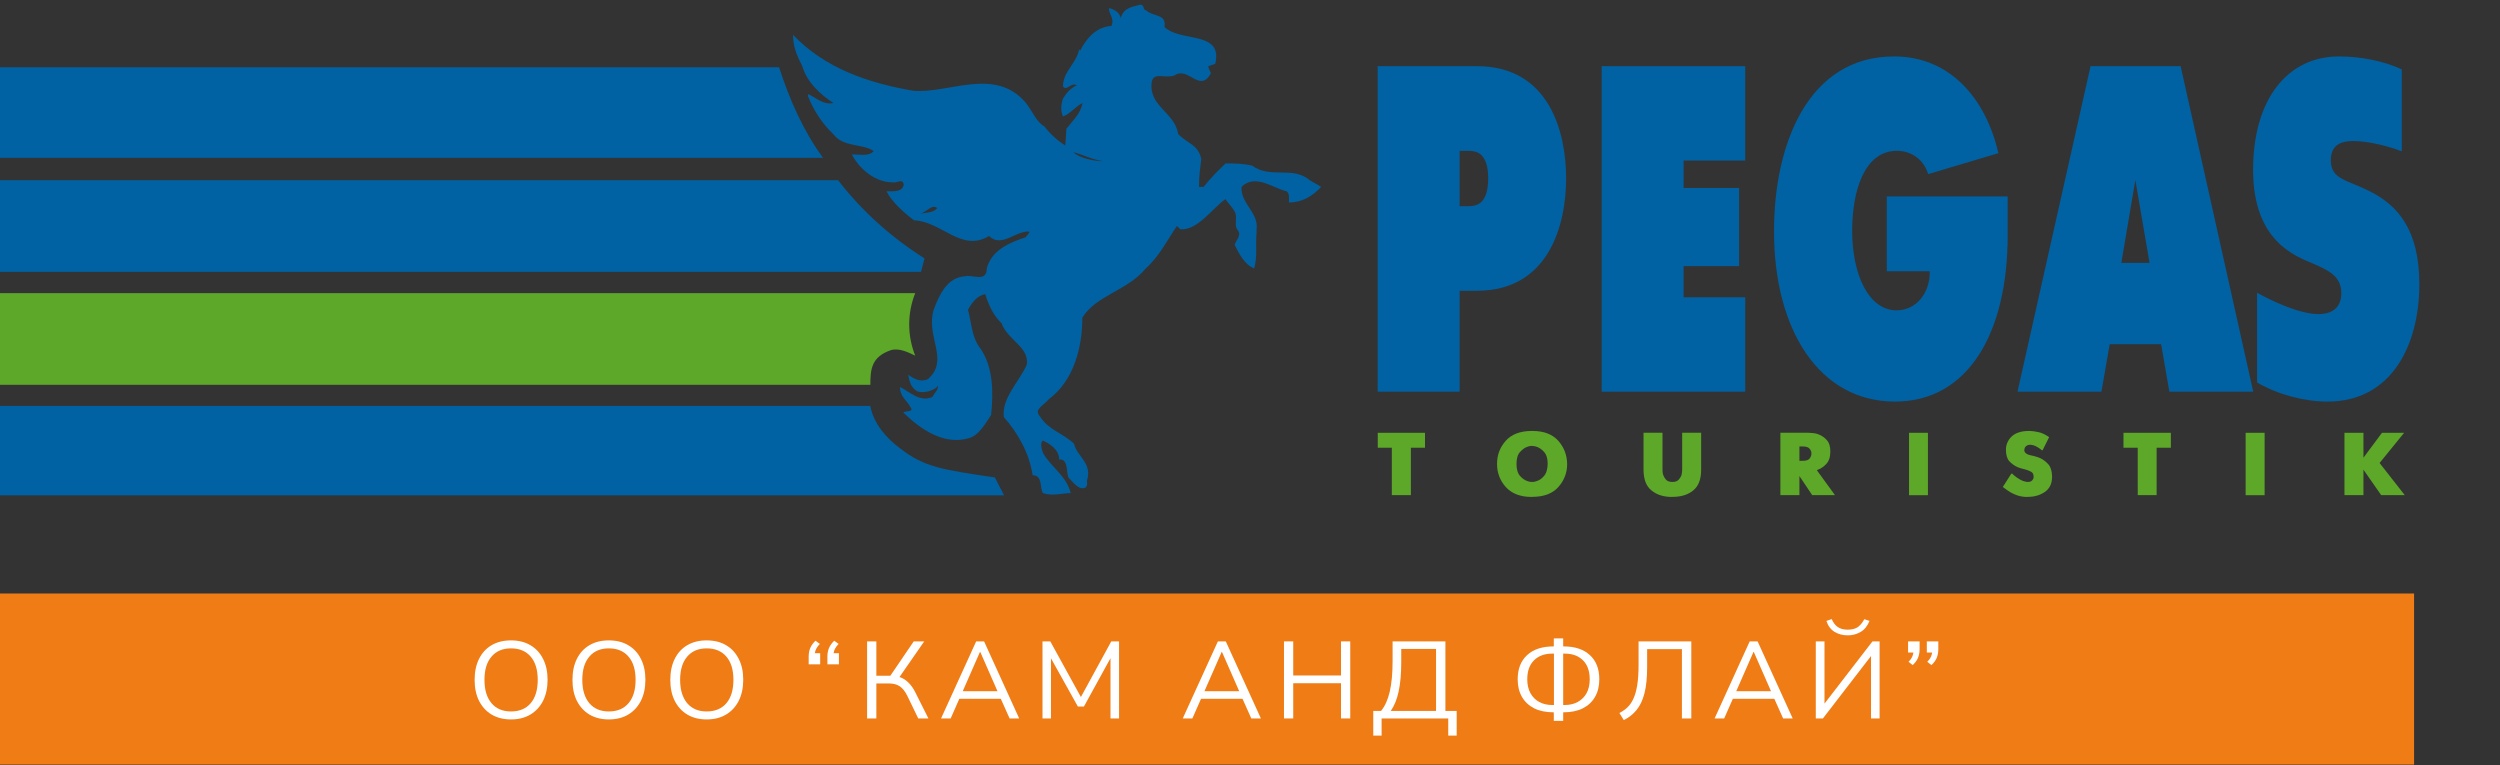 <svg width="98" height="30" viewBox="0 0 98 30" fill="none" xmlns="http://www.w3.org/2000/svg">
<rect x="0" y="0" width="98" height="30" fill="#333333" stroke="none"/>
<path fill-rule="evenodd" clip-rule="evenodd" d="M94.242 16.965H93.374L92.647 17.943V16.965H91.903V19.41H92.647V18.411L93.343 19.41H94.267L93.28 18.149L94.242 16.965ZM88.029 16.965H88.773V19.413H88.029V16.965ZM83.24 17.552H83.799V19.41H84.54V17.552H85.098V16.965H83.24V17.552ZM79.974 17.959C79.918 17.932 79.858 17.911 79.797 17.897C79.75 17.878 79.701 17.866 79.651 17.86C79.637 17.852 79.615 17.849 79.593 17.846C79.573 17.838 79.554 17.836 79.529 17.828C79.484 17.815 79.443 17.793 79.408 17.763C79.391 17.748 79.377 17.729 79.367 17.709C79.358 17.688 79.353 17.665 79.352 17.643C79.358 17.63 79.358 17.613 79.358 17.6C79.364 17.578 79.369 17.565 79.372 17.552C79.388 17.519 79.414 17.491 79.446 17.472C79.485 17.445 79.529 17.434 79.593 17.434C79.668 17.442 79.731 17.455 79.784 17.482C79.853 17.514 79.905 17.549 79.966 17.59C79.98 17.6 79.991 17.611 80.005 17.621C80.019 17.635 80.03 17.643 80.038 17.648H80.071L80.326 17.134C80.32 17.129 80.317 17.129 80.317 17.129L80.306 17.121C80.149 17.016 80.002 16.952 79.864 16.931C79.762 16.908 79.658 16.895 79.554 16.893H79.521C79.231 16.896 79.012 16.968 78.86 17.107C78.787 17.175 78.729 17.256 78.69 17.347C78.651 17.437 78.631 17.534 78.633 17.632C78.633 17.833 78.677 17.983 78.769 18.085C78.866 18.184 78.971 18.259 79.079 18.307C79.123 18.328 79.167 18.342 79.211 18.355C79.261 18.371 79.3 18.382 79.338 18.39C79.344 18.395 79.352 18.395 79.358 18.395C79.364 18.397 79.371 18.398 79.377 18.398C79.474 18.425 79.554 18.457 79.618 18.492C79.687 18.529 79.717 18.593 79.717 18.684V18.727C79.713 18.744 79.707 18.761 79.698 18.775C79.686 18.807 79.664 18.835 79.634 18.853C79.598 18.883 79.551 18.893 79.488 18.893H79.457C79.444 18.885 79.438 18.885 79.43 18.885C79.339 18.87 79.253 18.839 79.175 18.792C79.095 18.746 79.019 18.693 78.949 18.634L78.915 18.602C78.904 18.591 78.893 18.579 78.882 18.567H78.843L78.511 19.089C78.625 19.175 78.722 19.247 78.81 19.298C78.907 19.354 78.996 19.391 79.084 19.421C79.148 19.442 79.206 19.456 79.266 19.464C79.33 19.477 79.388 19.48 79.457 19.48L79.491 19.477C79.745 19.477 79.966 19.416 80.151 19.287C80.348 19.158 80.442 18.955 80.442 18.677C80.436 18.462 80.389 18.307 80.295 18.2C80.193 18.09 80.091 18.01 79.975 17.959L79.974 17.959ZM74.834 16.965H75.575V19.413H74.834L74.834 16.965Z" fill="#5DA729"/>
<path d="M71.234 18.427C71.243 18.419 71.248 18.419 71.248 18.419C71.381 18.371 71.489 18.294 71.591 18.186C71.699 18.071 71.749 17.911 71.749 17.697C71.749 17.498 71.704 17.351 71.61 17.252C71.528 17.157 71.424 17.083 71.306 17.035C71.22 16.999 71.129 16.979 71.035 16.974C70.982 16.968 70.928 16.964 70.875 16.963H69.791V19.41H70.537V18.66L71.038 19.41H71.931L71.221 18.433C71.229 18.427 71.234 18.427 71.234 18.427ZM71.007 17.769V17.809C70.998 17.873 70.971 17.933 70.93 17.983C70.878 18.039 70.792 18.063 70.676 18.063H70.537V17.501H70.676C70.792 17.503 70.878 17.528 70.925 17.578C70.97 17.625 70.999 17.684 71.007 17.747V17.769Z" fill="#5DA729"/>
<path fill-rule="evenodd" clip-rule="evenodd" d="M65.941 18.406C65.941 18.435 65.941 18.465 65.936 18.505C65.93 18.543 65.924 18.583 65.916 18.623C65.891 18.69 65.853 18.752 65.803 18.805C65.748 18.864 65.67 18.893 65.557 18.893C65.441 18.89 65.361 18.861 65.308 18.805C65.26 18.752 65.223 18.69 65.2 18.623C65.186 18.585 65.178 18.545 65.175 18.505C65.17 18.462 65.17 18.433 65.17 18.406V16.963H64.426V18.419C64.431 18.792 64.528 19.057 64.738 19.225C64.946 19.397 65.214 19.48 65.538 19.48L65.57 19.477C65.905 19.477 66.173 19.391 66.375 19.225C66.585 19.051 66.685 18.783 66.685 18.419V16.963H65.941V18.406Z" fill="#5DA729"/>
<path d="M60.075 16.893H60.036C59.585 16.896 59.245 17.027 59.021 17.284C58.791 17.544 58.684 17.844 58.684 18.186C58.684 18.532 58.797 18.834 59.026 19.091C59.261 19.349 59.599 19.48 60.036 19.48L60.074 19.477C60.53 19.474 60.865 19.343 61.089 19.089C61.314 18.839 61.437 18.518 61.432 18.186C61.426 17.844 61.316 17.544 61.089 17.284C60.859 17.024 60.52 16.893 60.075 16.893ZM60.519 18.666C60.425 18.776 60.323 18.84 60.204 18.869C60.179 18.878 60.153 18.885 60.127 18.89C60.096 18.893 60.074 18.893 60.05 18.893C60.019 18.89 59.994 18.89 59.966 18.885C59.941 18.877 59.914 18.872 59.889 18.864C59.776 18.829 59.679 18.762 59.585 18.658C59.491 18.55 59.447 18.392 59.447 18.186C59.447 17.978 59.491 17.822 59.585 17.718C59.684 17.611 59.781 17.538 59.889 17.509C59.919 17.498 59.941 17.49 59.972 17.488C60.005 17.48 60.03 17.48 60.055 17.48C60.085 17.482 60.105 17.482 60.13 17.488C60.16 17.495 60.182 17.498 60.207 17.503C60.326 17.538 60.428 17.605 60.522 17.71C60.622 17.817 60.669 17.975 60.669 18.184C60.663 18.403 60.614 18.561 60.519 18.666Z" fill="#5DA729"/>
<path fill-rule="evenodd" clip-rule="evenodd" d="M54.008 17.552H54.56V19.41H55.307V17.552H55.86V16.965H54.008V17.552ZM34.931 13.723C35.244 13.635 35.608 13.811 35.877 13.942C35.562 13.153 35.562 12.279 35.877 11.49H0V15.083H34.118C34.118 14.467 34.163 13.985 34.931 13.723Z" fill="#5DA729"/>
<path fill-rule="evenodd" clip-rule="evenodd" d="M35.288 17.579C34.749 17.182 34.248 16.615 34.115 15.913H0V19.418H39.361L38.999 18.717C36.961 18.412 36.242 18.323 35.288 17.579ZM36.242 10.13C34.931 9.297 33.8 8.29 32.852 7.064H0V10.657H36.103L36.242 10.13ZM30.54 2.638H0V6.188H32.263C31.491 5.133 30.95 3.907 30.54 2.638Z" fill="#0061A3"/>
<path d="M49.084 6.494C48.721 6.405 48.359 6.405 48.044 6.405C47.726 6.711 47.455 6.976 47.184 7.324H47.002C47.002 6.884 47.046 6.622 47.09 6.229C46.957 5.658 46.595 5.658 46.189 5.264C46.05 4.389 45.011 4.169 45.149 3.206C45.237 2.767 45.782 3.16 46.144 2.898C46.639 2.724 47.049 3.599 47.455 2.898C47.499 2.855 47.367 2.724 47.367 2.593L47.638 2.504C47.953 1.189 46.28 1.672 45.647 1.058C45.741 0.533 45.196 0.665 44.925 0.402C44.787 0.402 44.881 0.183 44.698 0.183C44.424 0.271 44.06 0.271 43.93 0.708C43.885 0.445 43.612 0.357 43.479 0.314C43.435 0.533 43.706 0.708 43.567 1.016C42.934 1.061 42.572 1.543 42.345 1.979L42.301 1.937C42.212 2.461 41.668 2.812 41.668 3.382C41.806 3.602 41.986 3.208 42.212 3.34C41.939 3.471 41.806 3.648 41.668 3.864C41.579 4.129 41.579 4.346 41.668 4.566C41.936 4.477 42.212 4.127 42.437 4.041C42.342 4.48 42.074 4.697 41.803 5.048L41.759 5.704C41.485 5.53 41.17 5.265 40.946 4.96C40.628 4.783 40.49 4.389 40.219 4.038C39 2.593 37.188 3.688 35.789 3.556C34.022 3.249 32.349 2.681 31.086 1.366C31.086 1.805 31.224 2.153 31.448 2.593C31.631 3.206 32.125 3.688 32.67 4.038C32.264 4.127 31.988 3.819 31.675 3.688V3.773C31.893 4.334 32.232 4.842 32.67 5.265C33.077 5.789 33.798 5.616 34.249 5.921C34.067 6.14 33.71 6.052 33.392 6.052C33.71 6.665 34.343 7.147 34.976 7.147C35.159 7.192 35.383 6.973 35.427 7.235C35.383 7.543 34.976 7.498 34.75 7.498C34.976 7.937 35.427 8.33 35.834 8.638C36.917 8.681 37.686 9.907 38.77 9.251C39.27 9.734 39.809 9.032 40.354 9.078C40.354 9.166 40.216 9.251 40.216 9.297C39.539 9.517 38.864 9.822 38.682 10.523C38.682 11.094 38.093 10.743 37.822 10.831C37.139 10.874 36.826 11.533 36.599 12.146C36.282 13.198 37.232 14.117 36.375 14.861C36.102 14.992 35.831 14.861 35.604 14.687C35.648 14.995 35.737 15.214 35.961 15.343C36.234 15.431 36.644 15.3 36.774 15.123C36.774 15.297 36.641 15.386 36.547 15.562C36.052 15.782 35.645 15.343 35.28 15.169C35.28 15.562 35.557 15.694 35.687 15.959C35.869 16.178 35.416 16.09 35.416 16.178C36.093 16.837 37 17.45 37.946 17.185C38.352 17.097 38.623 16.617 38.853 16.264C38.941 15.388 38.941 14.425 38.446 13.68C38.084 13.241 38.084 12.628 37.946 12.146C38.084 11.883 38.308 11.575 38.623 11.533C38.759 11.969 38.941 12.366 39.262 12.671C39.489 13.327 40.346 13.592 40.252 14.291C39.937 14.992 39.262 15.605 39.35 16.35C39.895 16.963 40.346 17.753 40.479 18.628C40.885 18.628 40.752 19.153 40.885 19.33C41.248 19.461 41.657 19.33 41.975 19.33C41.792 18.628 41.203 18.323 40.885 17.753C40.841 17.621 40.752 17.359 40.885 17.271C41.159 17.402 41.519 17.621 41.519 18.015C41.881 17.972 41.792 18.497 41.881 18.717C42.063 18.891 42.287 19.241 42.558 19.11C42.652 18.979 42.608 18.936 42.608 18.848C42.835 18.146 42.201 17.884 42.108 17.402C41.657 16.963 41.112 16.877 40.755 16.307C40.528 16.045 40.888 15.913 41.115 15.648C42.11 14.904 42.428 13.589 42.428 12.451C42.967 11.576 44.19 11.399 44.914 10.523C45.453 10.041 45.771 9.386 46.136 8.858L46.269 8.989C46.949 9.032 47.491 8.199 48.035 7.806C48.124 7.937 48.263 8.068 48.398 8.288C48.531 8.507 48.348 8.858 48.531 9.032C48.669 9.251 48.442 9.426 48.398 9.599C48.575 9.95 48.799 10.389 49.164 10.521C49.302 10.039 49.208 9.599 49.258 9.12V8.989C49.346 8.331 48.625 7.983 48.669 7.324C49.208 6.799 49.891 7.369 50.43 7.498C50.568 7.586 50.524 7.806 50.524 7.937C51.019 7.937 51.426 7.717 51.791 7.324C51.652 7.235 51.473 7.15 51.34 7.061C50.663 6.494 49.803 7.019 49.084 6.494ZM36.06 8.376C36.328 8.333 36.511 7.983 36.738 8.156C36.605 8.333 36.331 8.333 36.06 8.376ZM42.074 5.966C42.437 6.055 42.846 6.271 43.252 6.317C42.846 6.317 42.298 6.186 42.074 5.966Z" fill="#0061A3"/>
<path fill-rule="evenodd" clip-rule="evenodd" d="M78.707 7.698H73.962V10.633H75.646C75.663 11.49 75.112 12.165 74.347 12.165C73.249 12.165 72.605 10.762 72.605 9.048C72.605 7.498 73.075 5.912 74.36 5.912C74.894 5.912 75.4 6.223 75.585 6.826L78.337 6.004C77.861 3.926 76.487 2.212 74.25 2.212C70.871 2.212 69.541 5.658 69.541 9.066C69.541 12.93 71.316 15.742 74.283 15.742C77.172 15.742 78.701 13.022 78.701 9.23V7.698H78.707ZM94.838 11.144C94.838 8.992 93.984 8.046 92.895 7.498C91.999 7.042 91.368 7.042 91.368 6.277C91.368 5.564 91.949 5.53 92.272 5.53C92.837 5.53 93.63 5.731 94.15 5.931V2.721C93.464 2.392 92.53 2.212 91.686 2.212C89.684 2.212 88.321 3.872 88.321 6.66C88.321 9.45 89.961 10.033 90.691 10.341C91.211 10.577 91.78 10.796 91.78 11.49C91.78 11.873 91.609 12.312 90.879 12.312C90.157 12.312 89.09 11.819 88.476 11.474V14.992C89.289 15.469 90.331 15.742 91.246 15.742C93.755 15.742 94.838 13.514 94.838 11.144Z" fill="#0061A3"/>
<path d="M85.039 15.354H88.327L85.481 2.593H81.95L79.086 15.354H82.376L82.7 13.493H84.716L85.039 15.354ZM83.156 10.304L83.706 7.059L84.262 10.304H83.156L83.156 10.304ZM61.392 6.987C61.392 5.182 60.734 2.593 57.889 2.593H54.004V15.354H57.217V11.399H57.889C60.72 11.399 61.392 8.81 61.392 6.987H61.392ZM57.571 8.082H57.217V5.913H57.571C57.861 5.913 58.337 5.985 58.337 6.989C58.337 7.99 57.891 8.082 57.571 8.082Z" fill="#0061A3"/>
<path fill-rule="evenodd" clip-rule="evenodd" d="M62.785 15.354H68.412V11.653H65.998V10.433H68.172V7.369H65.998V6.293H68.412V2.593H62.785V15.354L62.785 15.354Z" fill="#0061A3"/>
<path d="M0 23.265H94.632V29.971H0V23.265Z" fill="#EF7C15"/>
<path d="M20.031 28.202C19.741 28.202 19.489 28.139 19.274 28.013C19.061 27.885 18.896 27.705 18.778 27.473C18.663 27.242 18.605 26.968 18.605 26.651C18.605 26.333 18.663 26.059 18.778 25.828C18.893 25.596 19.057 25.418 19.269 25.292C19.485 25.166 19.738 25.103 20.031 25.103C20.326 25.103 20.579 25.166 20.792 25.292C21.007 25.418 21.172 25.596 21.288 25.828C21.405 26.056 21.465 26.329 21.465 26.646C21.465 26.963 21.405 27.239 21.288 27.473C21.169 27.705 21.003 27.885 20.787 28.013C20.575 28.139 20.323 28.202 20.031 28.202ZM20.031 27.889C20.364 27.889 20.622 27.78 20.805 27.563C20.988 27.346 21.079 27.042 21.079 26.651C21.079 26.259 20.988 25.956 20.805 25.742C20.622 25.525 20.364 25.416 20.031 25.416C19.703 25.416 19.448 25.525 19.265 25.742C19.082 25.956 18.991 26.259 18.991 26.651C18.991 27.039 19.082 27.343 19.265 27.563C19.448 27.78 19.703 27.889 20.031 27.889Z" fill="white"/>
<path d="M23.866 28.202C23.577 28.202 23.325 28.139 23.109 28.013C22.897 27.885 22.732 27.705 22.613 27.473C22.498 27.242 22.441 26.968 22.441 26.651C22.441 26.333 22.498 26.059 22.613 25.828C22.729 25.596 22.892 25.418 23.105 25.292C23.32 25.166 23.574 25.103 23.866 25.103C24.161 25.103 24.415 25.166 24.627 25.292C24.843 25.418 25.008 25.596 25.123 25.828C25.241 26.056 25.3 26.329 25.3 26.646C25.3 26.963 25.241 27.239 25.123 27.473C25.005 27.705 24.838 27.885 24.623 28.013C24.41 28.139 24.158 28.202 23.866 28.202ZM23.866 27.889C24.199 27.889 24.458 27.78 24.64 27.563C24.823 27.346 24.915 27.042 24.915 26.651C24.915 26.259 24.823 25.956 24.64 25.742C24.458 25.525 24.199 25.416 23.866 25.416C23.538 25.416 23.283 25.525 23.1 25.742C22.917 25.956 22.826 26.259 22.826 26.651C22.826 27.039 22.917 27.343 23.1 27.563C23.283 27.78 23.538 27.889 23.866 27.889Z" fill="white"/>
<path d="M27.701 28.202C27.412 28.202 27.16 28.139 26.945 28.013C26.732 27.885 26.567 27.705 26.449 27.473C26.334 27.242 26.276 26.968 26.276 26.651C26.276 26.333 26.334 26.059 26.449 25.828C26.564 25.596 26.728 25.418 26.94 25.292C27.155 25.166 27.409 25.103 27.701 25.103C27.996 25.103 28.25 25.166 28.463 25.292C28.678 25.418 28.843 25.596 28.958 25.828C29.076 26.056 29.135 26.329 29.135 26.646C29.135 26.963 29.076 27.239 28.958 27.473C28.84 27.705 28.674 27.885 28.458 28.013C28.246 28.139 27.994 28.202 27.701 28.202ZM27.701 27.889C28.035 27.889 28.293 27.78 28.476 27.563C28.659 27.346 28.75 27.042 28.75 26.651C28.75 26.259 28.659 25.956 28.476 25.742C28.293 25.525 28.035 25.416 27.701 25.416C27.374 25.416 27.119 25.525 26.936 25.742C26.753 25.956 26.661 26.259 26.661 26.651C26.661 27.039 26.753 27.343 26.936 27.563C27.119 27.78 27.374 27.889 27.701 27.889Z" fill="white"/>
<path d="M31.7 26.042V25.738C31.7 25.62 31.719 25.512 31.757 25.412C31.799 25.312 31.868 25.213 31.965 25.116L32.138 25.241C32.073 25.309 32.026 25.373 31.996 25.433C31.967 25.491 31.949 25.548 31.943 25.605H32.151V26.042H31.7ZM32.434 26.042V25.738C32.434 25.62 32.454 25.512 32.492 25.412C32.533 25.312 32.603 25.213 32.7 25.116L32.873 25.241C32.808 25.309 32.761 25.373 32.731 25.433C32.702 25.491 32.684 25.548 32.678 25.605H32.886V26.042H32.434Z" fill="white"/>
<path d="M33.99 28.163V25.142H34.353V26.488H34.902L35.818 25.142H36.23L35.261 26.539C35.391 26.582 35.504 26.652 35.601 26.749C35.702 26.843 35.79 26.965 35.867 27.113L36.394 28.163H35.995L35.566 27.276C35.48 27.102 35.382 26.978 35.27 26.903C35.157 26.829 35.02 26.792 34.858 26.792H34.353V28.163H33.99Z" fill="white"/>
<path d="M36.889 28.163L38.266 25.142H38.576L39.952 28.163H39.576L39.231 27.392H37.606L37.266 28.163H36.889ZM38.416 25.553L37.739 27.096H39.102L38.425 25.553H38.416Z" fill="white"/>
<path d="M40.866 28.163V25.142H41.172L42.371 27.323L43.562 25.142H43.867V28.163H43.531V25.802L42.49 27.696H42.252L41.198 25.806V28.163H40.866Z" fill="white"/>
<path d="M46.364 28.163L47.741 25.142H48.051L49.427 28.163H49.051L48.706 27.392H47.081L46.741 28.163H46.364ZM47.891 25.553L47.214 27.096H48.577L47.9 25.553H47.891Z" fill="white"/>
<path d="M50.332 28.163V25.142H50.695V26.479H52.567V25.142H52.93V28.163H52.567V26.783H50.695V28.163H50.332Z" fill="white"/>
<path d="M53.832 28.836V27.868H54.137C54.291 27.682 54.404 27.43 54.478 27.113C54.552 26.793 54.589 26.396 54.589 25.922V25.142H56.66V27.868H57.102V28.836H56.771V28.163H54.159V28.836H53.832ZM54.518 27.868H56.293V25.438H54.929V25.948C54.929 26.408 54.895 26.792 54.828 27.101C54.763 27.409 54.66 27.665 54.518 27.868Z" fill="white"/>
<path d="M60.909 28.258V27.923H60.901C60.608 27.923 60.356 27.872 60.144 27.769C59.934 27.663 59.773 27.513 59.661 27.319C59.549 27.125 59.493 26.895 59.493 26.629C59.493 26.223 59.616 25.908 59.861 25.682C60.105 25.453 60.452 25.339 60.901 25.339H60.909V25.026H61.277V25.339H61.29C61.736 25.339 62.081 25.453 62.326 25.682C62.571 25.908 62.693 26.223 62.693 26.629C62.693 26.895 62.637 27.125 62.525 27.319C62.413 27.513 62.252 27.663 62.042 27.769C61.833 27.872 61.582 27.923 61.29 27.923H61.277V28.258H60.909ZM61.339 25.622H61.277V27.636H61.339C61.533 27.636 61.703 27.596 61.848 27.516C61.995 27.436 62.11 27.322 62.193 27.173C62.276 27.022 62.317 26.84 62.317 26.629C62.317 26.306 62.228 26.058 62.051 25.883C61.874 25.709 61.637 25.622 61.339 25.622ZM60.847 27.636H60.914V25.622H60.847C60.55 25.622 60.312 25.709 60.135 25.883C59.958 26.058 59.869 26.306 59.869 26.629C59.869 26.84 59.911 27.022 59.993 27.173C60.076 27.322 60.19 27.436 60.334 27.516C60.482 27.596 60.653 27.636 60.847 27.636Z" fill="white"/>
<path d="M63.652 28.228L63.48 27.949C63.598 27.889 63.702 27.816 63.794 27.73C63.885 27.645 63.964 27.532 64.028 27.392C64.093 27.252 64.144 27.075 64.179 26.86C64.214 26.643 64.232 26.373 64.232 26.05V25.142H66.299V28.163H65.931V25.446H64.568V26.14C64.568 26.561 64.533 26.908 64.462 27.182C64.391 27.453 64.287 27.672 64.148 27.838C64.012 28.003 63.847 28.133 63.652 28.228Z" fill="white"/>
<path d="M67.212 28.163L68.588 25.142H68.898L70.274 28.163H69.898L69.553 27.392H67.928L67.588 28.163H67.212ZM68.738 25.553L68.061 27.096H69.424L68.747 25.553H68.738Z" fill="white"/>
<path d="M71.179 28.163V25.142H71.52V27.581L73.401 25.142H73.68V28.163H73.344V25.716L71.458 28.163H71.179ZM72.432 24.906C72.237 24.906 72.064 24.86 71.914 24.769C71.763 24.675 71.657 24.532 71.595 24.34L71.803 24.268C71.865 24.41 71.946 24.516 72.047 24.585C72.15 24.651 72.277 24.683 72.427 24.683C72.584 24.683 72.711 24.653 72.808 24.593C72.908 24.53 73 24.423 73.082 24.272L73.286 24.34C73.2 24.546 73.081 24.692 72.927 24.778C72.777 24.863 72.612 24.906 72.432 24.906Z" fill="white"/>
<path d="M74.978 26.072L74.814 25.943C74.879 25.878 74.925 25.816 74.951 25.759C74.981 25.699 74.998 25.639 75.004 25.579H74.796V25.142H75.248V25.451C75.248 25.568 75.228 25.676 75.19 25.776C75.152 25.876 75.081 25.975 74.978 26.072ZM75.712 26.072L75.549 25.943C75.614 25.878 75.659 25.816 75.686 25.759C75.715 25.699 75.733 25.639 75.739 25.579H75.531V25.142H75.982V25.451C75.982 25.568 75.963 25.676 75.925 25.776C75.886 25.876 75.816 25.975 75.712 26.072Z" fill="white"/>
</svg>
